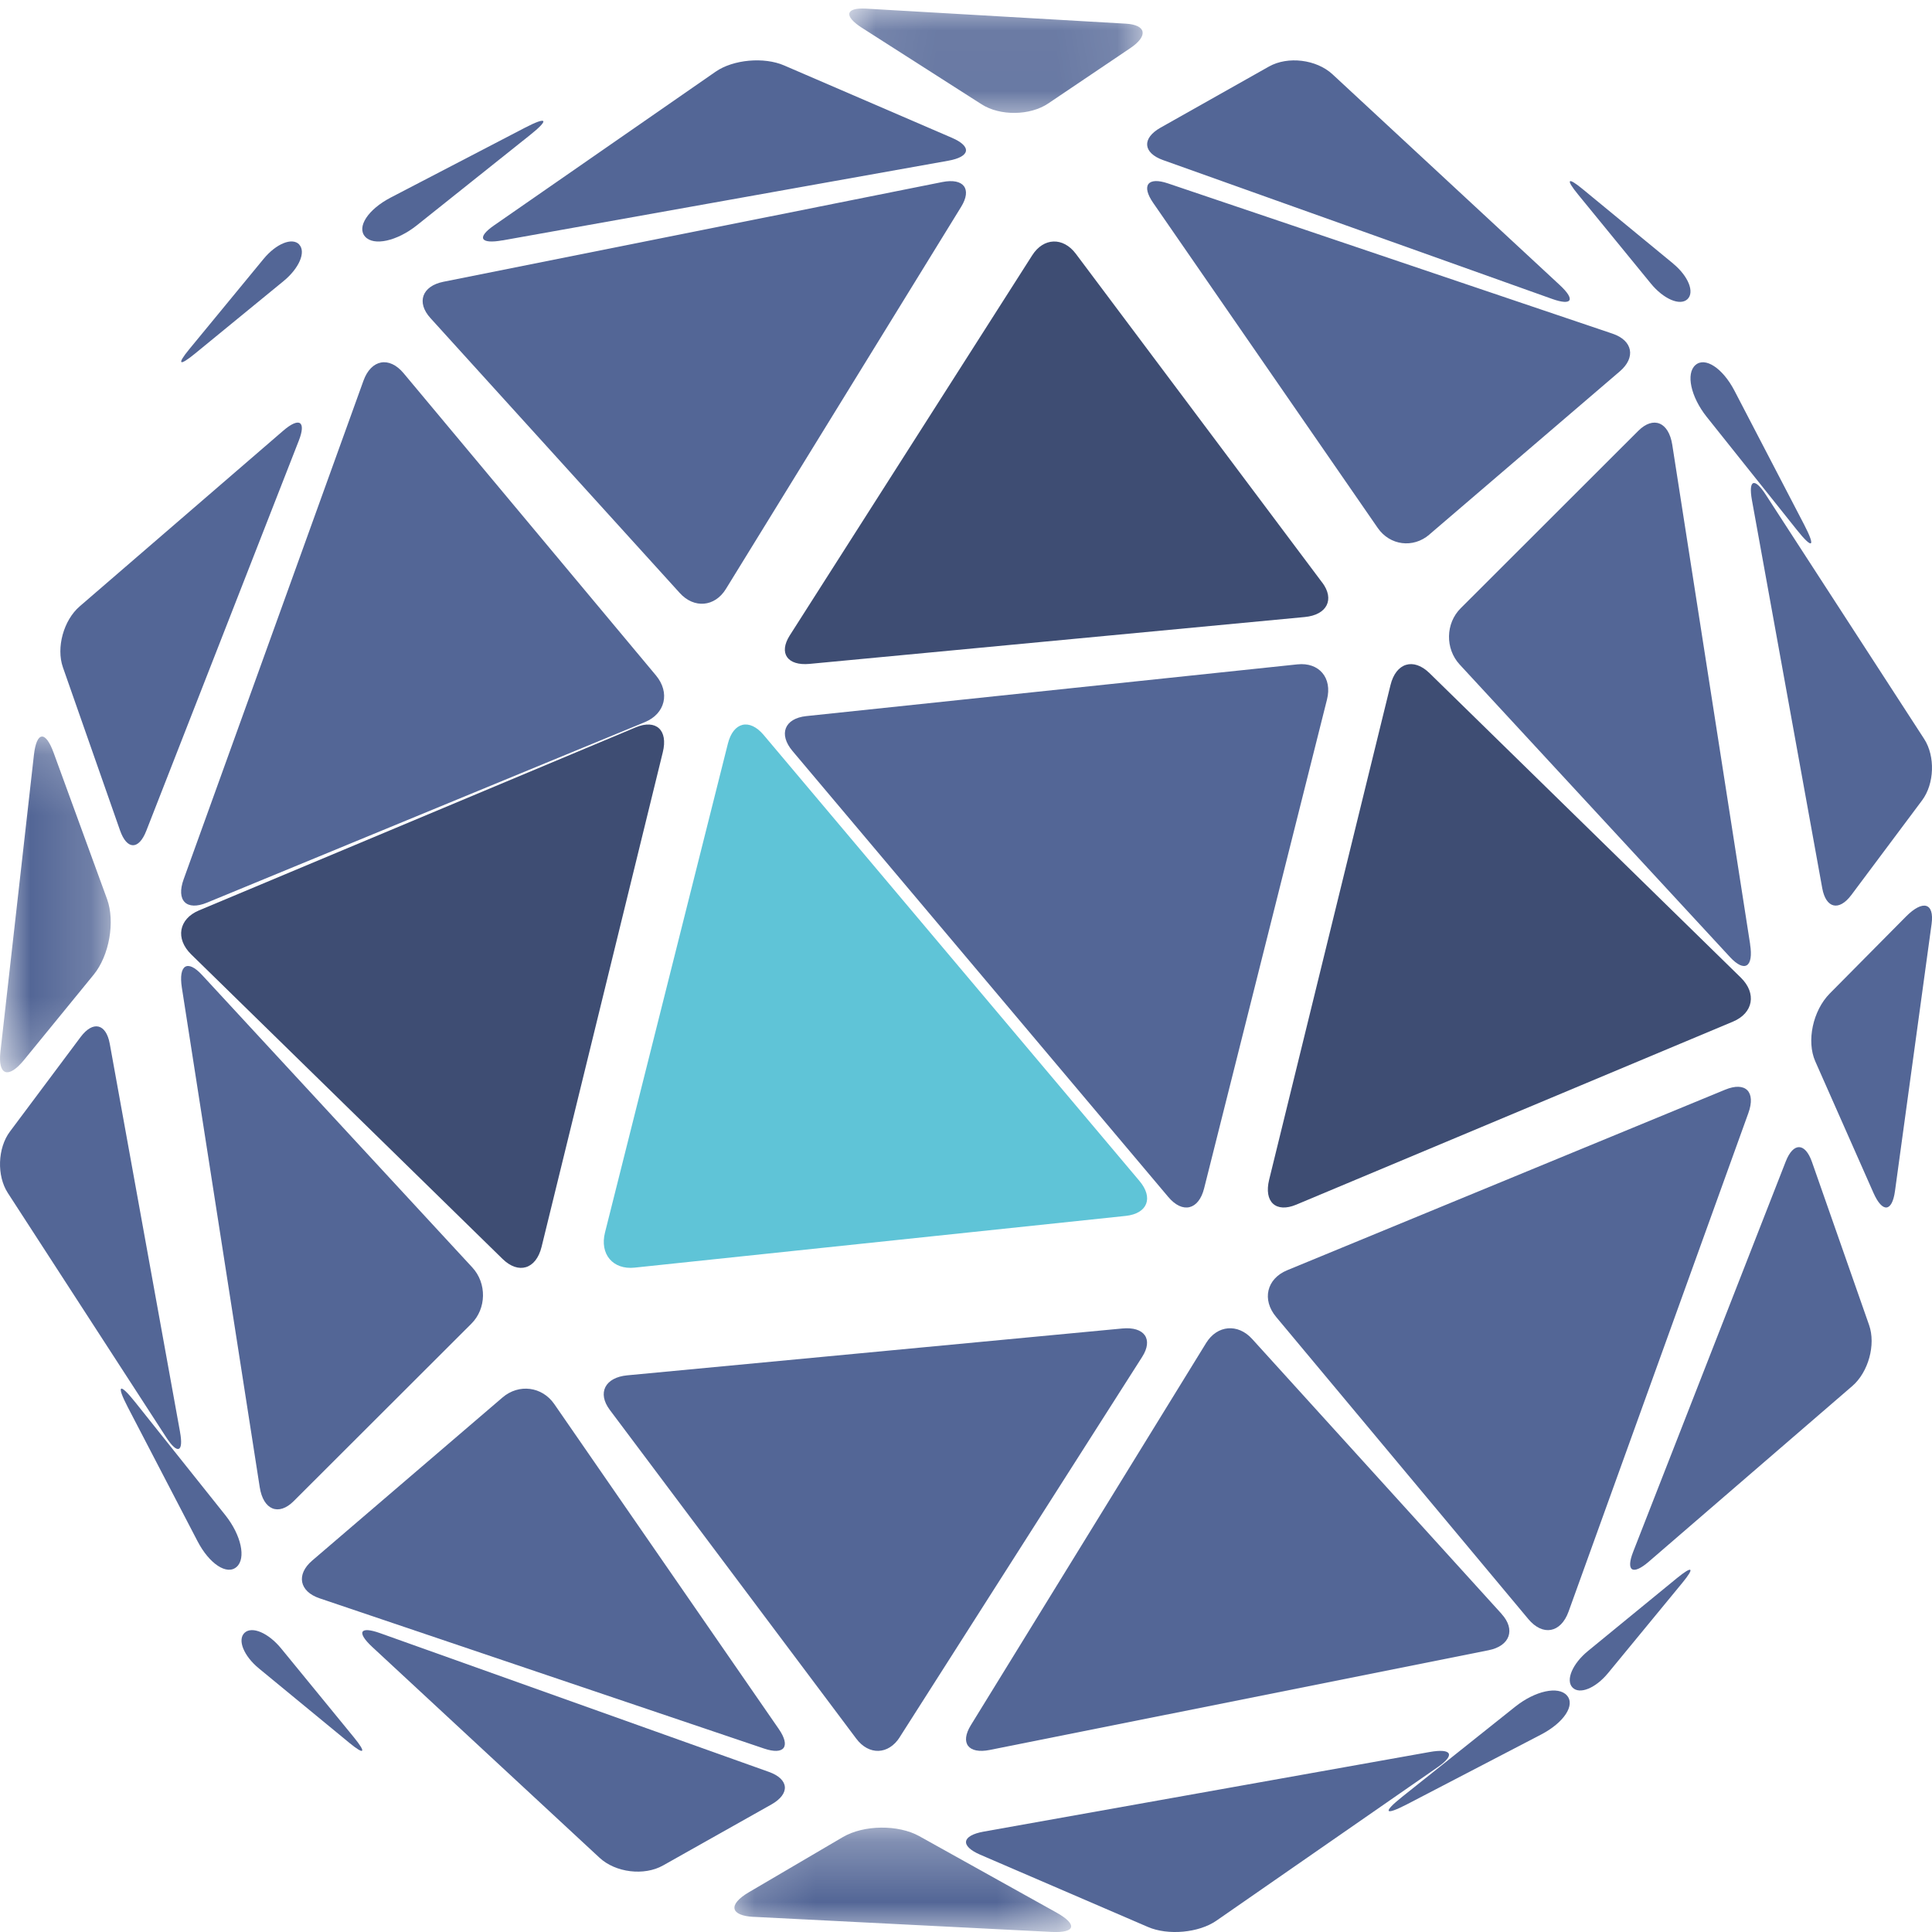 <svg xmlns="http://www.w3.org/2000/svg" xmlns:xlink="http://www.w3.org/1999/xlink" width="32" height="32" viewBox="0 0 32 32">
    <defs>
        <path id="prefix__a" d="M0 0.2L1.834 0.2 1.834 5.759 0 5.759z"/>
        <path id="prefix__c" d="M0.164 0.271L5.742 0.271 5.742 2 0.164 2z"/>
        <path id="prefix__e" d="M0.066 0.141L4.926 0.141 4.926 1.87 0.066 1.87z"/>
    </defs>
    <g fill="none" fill-rule="evenodd">
        <path fill="#3E4D73" d="M8.97 20.653c-.091.369-.382.458-.647.198l-5.157-5.044c-.265-.26-.206-.587.13-.728l7.234-3.032c.337-.14.539.045.448.413L8.97 20.653z"/>
        <path fill="#536696" d="M4.865 24.863c-.25.25-.504.147-.563-.23l-1.29-8.275c-.058-.377.092-.472.334-.21l4.477 4.845c.242.262.235.682-.016.932l-2.942 2.938zM10.864 11.186c.238.286.156.635-.184.775l-7.252 2.99c-.34.14-.514-.034-.386-.388L6.02 6.306c.127-.353.427-.41.666-.123l4.178 5.003zM2.982 23.72c.061.335-.041.375-.227.09L.13 19.76c-.186-.286-.17-.744.034-1.017l1.172-1.568c.205-.273.421-.222.482.113l1.164 6.43zM2.423 13.761c-.125.321-.321.318-.435-.007l-.946-2.701c-.114-.326.011-.78.278-1.01l3.372-2.91c.267-.23.383-.155.257.166l-2.526 6.462z"/>
        <g transform="translate(0 12)">
            <mask id="prefix__b" fill="#fff">
                <use xlink:href="#prefix__a"/>
            </mask>
            <path fill="#536696" d="M1.773 2.891c.136.373.037.936-.22 1.251L.395 5.56c-.258.314-.432.252-.388-.139L.562.503C.606.112.754.097.889.47l.884 2.421z" mask="url(#prefix__b)"/>
        </g>
        <path fill="#536696" d="M4.955 4.05c.116.122 0 .395-.26.607L3.226 5.86c-.26.212-.3.178-.092-.075l1.232-1.497c.208-.253.474-.36.59-.239M14.903 28.773c-.187.293-.512.304-.721.024L10.1 23.352c-.21-.28-.08-.537.288-.572l8.2-.776c.368-.035.517.177.33.47l-4.016 6.299zM12.9 28.639c.2.291.09.436-.246.322l-7.361-2.488c-.336-.113-.391-.395-.122-.625l3.154-2.703c.27-.23.654-.18.855.11l3.72 5.384z"/>
        <path fill="#5FC4D7" d="M18.872 19.559c.237.28.135.541-.225.58l-8.136.857c-.36.038-.581-.224-.49-.583l2.035-8.096c.09-.359.358-.423.594-.142l6.222 7.384z"/>
        <path fill="#536696" d="M24.87 26.731c.237.26.14.532-.214.602l-8.264 1.652c-.354.07-.494-.114-.312-.41l3.898-6.332c.183-.296.525-.326.761-.066l4.132 4.554zM10.982 30.898c-.312.176-.786.119-1.052-.128l-3.763-3.49c-.265-.246-.208-.35.128-.23l6.44 2.298c.336.12.355.362.043.539l-1.796 1.011zM20.148 31.812c-.29.202-.802.249-1.136.104l-2.778-1.197c-.334-.145-.307-.316.06-.382l7.384-1.318c.367-.066.43.046.14.247l-3.67 2.546z"/>
        <g transform="translate(12 30)">
            <mask id="prefix__d" fill="#fff">
                <use xlink:href="#prefix__c"/>
            </mask>
            <path fill="#536696" d="M.485 1.75c-.392-.02-.43-.203-.084-.407L1.96.428c.346-.203.916-.21 1.267-.015L5.5 1.679c.35.196.315.339-.077.32l-4.939-.25z" mask="url(#prefix__d)"/>
        </g>
        <path fill="#536696" d="M25.953 28.082c.142.16-.05.45-.425.646l-2.22 1.155c-.375.195-.413.14-.084-.122l1.873-1.493c.33-.263.715-.347.856-.186"/>
        <path fill="#3E4D73" d="M21.47 19.953c-.337.141-.539-.045-.449-.413l2.01-8.193c.09-.369.38-.458.646-.198l5.157 5.044c.265.26.206.587-.13.728l-7.234 3.032z"/>
        <path fill="#536696" d="M28.987 15.641c.06.378-.09.473-.333.211l-4.477-4.845c-.242-.262-.235-.682.016-.932l2.941-2.938c.251-.251.505-.147.564.23l1.29 8.274zM25.98 26.694c-.128.354-.427.409-.666.123l-4.177-5.004c-.24-.286-.157-.634.183-.774l7.253-2.99c.34-.14.513.034.385.388l-2.978 8.257zM31.87 12.239c.186.286.17.744-.034 1.017l-1.172 1.568c-.205.273-.421.222-.482-.113l-1.165-6.43c-.06-.336.042-.376.228-.09l2.625 4.048zM30.958 21.947c.114.326-.012.78-.278 1.01l-3.372 2.91c-.267.23-.383.155-.257-.166l2.526-6.462c.125-.321.321-.318.435.007l.946 2.701zM31.387 19.727c-.048.352-.209.365-.357.03l-.963-2.177c-.149-.336-.04-.842.24-1.125l1.262-1.274c.281-.283.472-.228.424.124l-.606 4.422zM26.635 27.711c-.208.253-.474.36-.59.239-.116-.122 0-.395.26-.607l1.47-1.204c.26-.212.3-.178.092.075l-1.232 1.497z"/>
        <path fill="#3E4D73" d="M21.9 9.648c.21.28.08.537-.29.572l-8.2.776c-.368.035-.516-.176-.33-.47l4.017-6.298c.187-.294.512-.305.722-.025l4.08 5.445z"/>
        <path fill="#536696" d="M23.674 8.855c-.269.23-.653.18-.854-.11L19.1 3.36c-.2-.29-.09-.436.246-.322l7.361 2.488c.337.113.391.395.122.625l-3.155 2.703zM19.944 19.683c-.09.359-.358.423-.594.142l-6.222-7.384c-.237-.28-.135-.541.225-.58l8.136-.857c.36-.038.581.224.49.583l-2.035 8.096zM12.022 9.757c-.183.296-.526.326-.762.066L7.13 5.269c-.237-.26-.14-.531.214-.602l8.264-1.652c.354-.07.494.114.312.41l-3.898 6.332zM19.265 2.652c-.336-.12-.355-.362-.042-.538l1.795-1.012c.313-.176.786-.118 1.052.128l3.763 3.49c.266.246.208.35-.128.23l-6.44-2.298zM8.322 3.981c-.367.066-.43-.046-.14-.247l3.67-2.546c.29-.202.801-.249 1.136-.104l2.778 1.198c.334.144.307.315-.06.38l-7.384 1.32z"/>
        <g transform="translate(14)">
            <mask id="prefix__f" fill="#fff">
                <use xlink:href="#prefix__e"/>
            </mask>
            <path fill="#536696" d="M3.363 1.713c-.302.204-.799.21-1.104.015L.277.461C-.028.266.002.123.344.143l4.302.249c.342.02.376.203.074.406l-1.357.915z" mask="url(#prefix__f)"/>
        </g>
        <path fill="#536696" d="M6.903 3.733c-.33.262-.714.346-.856.186-.142-.16.05-.452.425-.647l2.22-1.155c.375-.195.413-.14.084.122L6.903 3.733zM4.05 27.045c.122-.116.395 0 .607.259l1.204 1.471c.212.26.178.3-.075.092l-1.497-1.232c-.253-.208-.36-.474-.239-.59M28.081 6.047c.16-.142.452.05.647.424l1.155 2.22c.195.376.14.414-.122.085l-1.494-1.873c-.262-.33-.346-.715-.186-.856M27.711 4.365c.253.208.36.474.239.59-.122.116-.395 0-.607-.259L26.14 3.224c-.212-.258-.178-.3.075-.091l1.497 1.232zM3.733 25.097c.262.33.346.715.186.856-.16.142-.452-.05-.647-.425l-1.155-2.22c-.195-.375-.14-.413.122-.084l1.494 1.873z"/>
    </g>
</svg>
